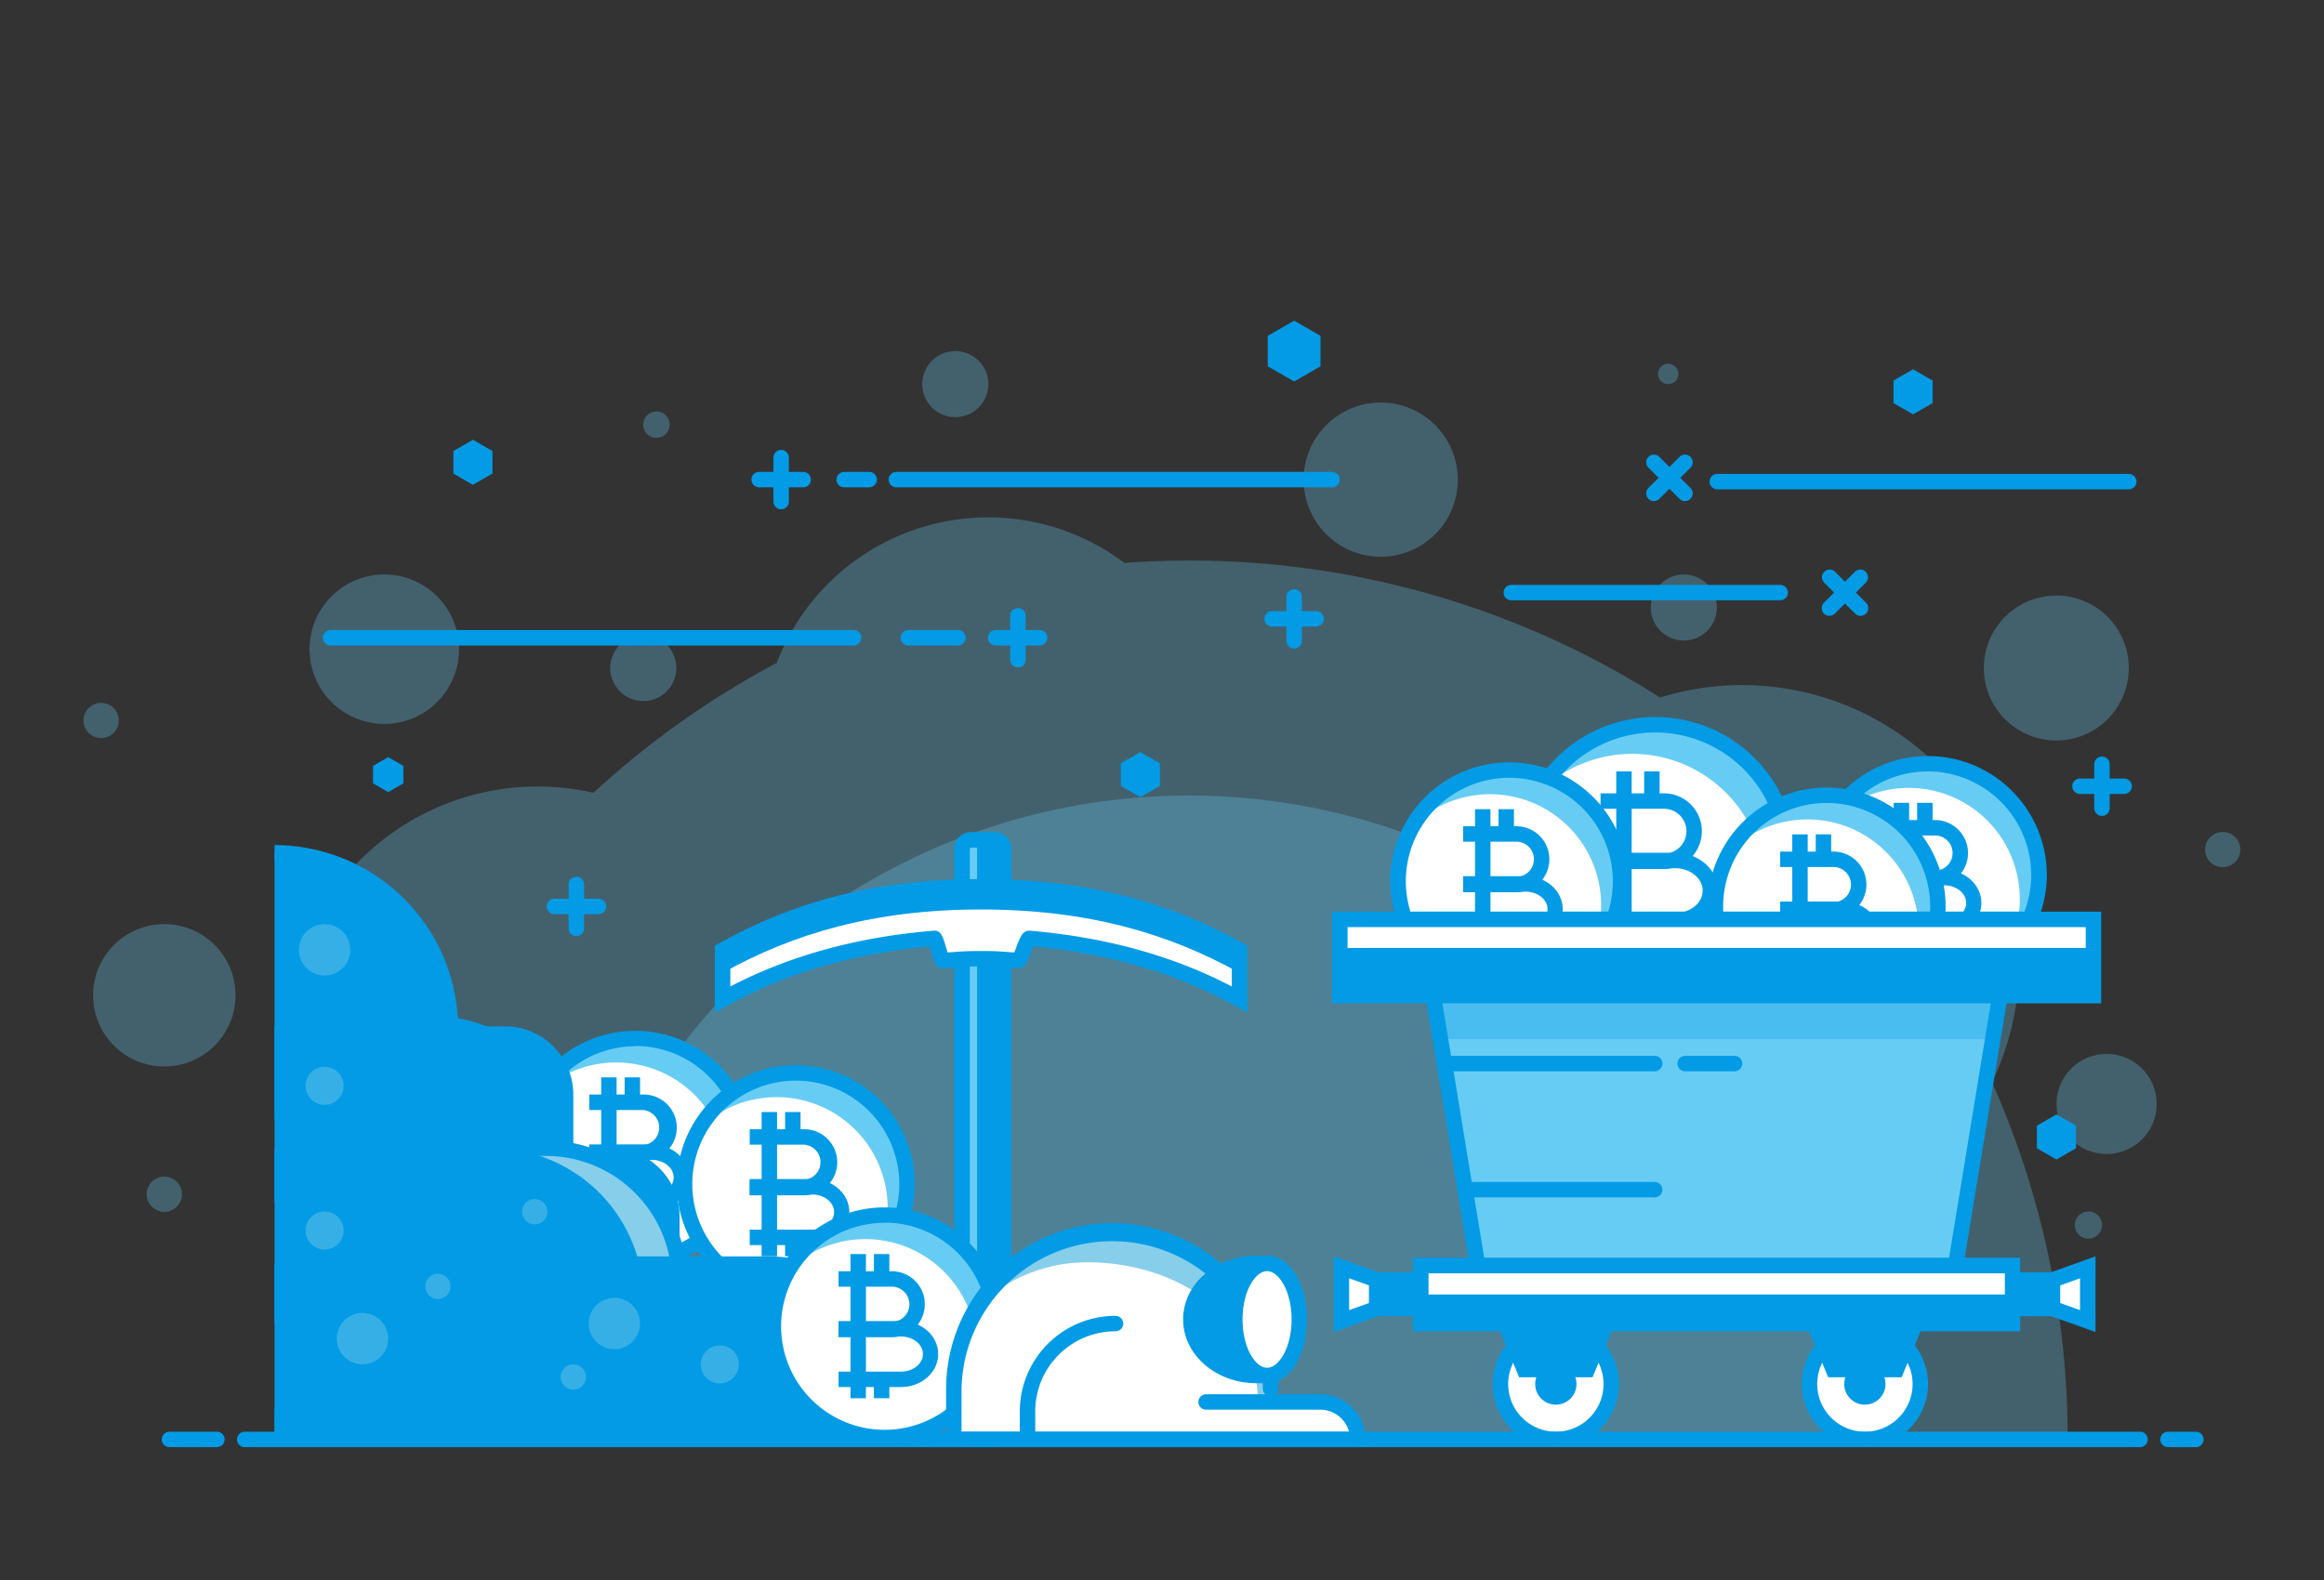 <svg id="Layer_1" data-name="Layer 1" xmlns="http://www.w3.org/2000/svg" viewBox="0 0 500 340"><rect x="0" y="0" width="500" height="340" fill="#333333" stroke="none"/><defs><style>.cls-1{opacity:.3}.cls-2{fill:#67ccf4}.cls-3{fill:#fff}.cls-4{fill:#039be5}.cls-5{fill:#86ceea}.cls-6{opacity:.39}</style></defs><g class="cls-1"><path class="cls-2" d="M444.85 309.75a188.36 188.36 0 0 0-16.28-76.85 59.64 59.64 0 0 0-71.41-82.8 188.25 188.25 0 0 0-101.43-29.47q-7 0-13.82.5a48.71 48.71 0 0 0-74.8 21.52 190 190 0 0 0-39.44 27.95 54 54 0 0 0-66 52.65 53.76 53.76 0 0 0 12.24 34.23 189 189 0 0 0-7.32 52.27Z"/></g><g class="cls-1"><path class="cls-2" d="M393.11 309.75a137.38 137.38 0 1 0-274.75 0Z"/></g><g class="cls-1"><path class="cls-2" d="M464 237.56a10.77 10.77 0 1 1-10.77-10.77A10.77 10.77 0 0 1 464 237.56Z"/></g><g class="cls-1"><circle class="cls-2" cx="297.04" cy="103.21" r="16.59" transform="rotate(-76.67 297.053 103.205)"/></g><g class="cls-1"><path class="cls-2" d="M145.51 143.75a7.11 7.11 0 1 1-7.1-7.11 7.11 7.11 0 0 1 7.1 7.11Z"/></g><g class="cls-1"><circle class="cls-2" cx="362.27" cy="130.73" r="7.11"/></g><g class="cls-1"><path class="cls-2" d="M212.64 82.66a7.11 7.11 0 1 1-7.1-7.11 7.1 7.1 0 0 1 7.1 7.11Z"/></g><g class="cls-1"><path class="cls-2" d="M452.23 263.61a2.92 2.92 0 1 1-2.92-2.91 2.92 2.92 0 0 1 2.92 2.91Z"/></g><g class="cls-1"><path class="cls-2" d="M361.1 80.47a2.19 2.19 0 1 1-2.19-2.19 2.19 2.19 0 0 1 2.19 2.19Z"/></g><g class="cls-1"><circle class="cls-2" cx="141.23" cy="91.38" r="2.85"/></g><g class="cls-1"><path class="cls-2" d="M25.55 155.05a3.79 3.79 0 1 1-3.79-3.8 3.79 3.79 0 0 1 3.79 3.8Z"/></g><g class="cls-1"><path class="cls-2" d="M482 182.83a3.79 3.79 0 1 1-3.79-3.8 3.79 3.79 0 0 1 3.79 3.8Z"/></g><g class="cls-1"><circle class="cls-2" cx="82.68" cy="139.7" r="16.08"/></g><g class="cls-1"><path class="cls-2" d="M39.14 257a3.79 3.79 0 1 1-3.79-3.8 3.79 3.79 0 0 1 3.79 3.8Z"/></g><g class="cls-1"><path class="cls-2" d="M458 143.75a15.59 15.59 0 1 1-15.58-15.59A15.58 15.58 0 0 1 458 143.75Z"/></g><g class="cls-1"><circle class="cls-2" cx="35.35" cy="214.18" r="15.32"/></g><circle class="cls-3" cx="136.69" cy="247.36" r="23.93" transform="rotate(-76.65 136.706 247.365)"/><path class="cls-2" d="M136.69 223.43a23.89 23.89 0 0 0-20.6 11.79 23.9 23.9 0 0 1 37 29.56 23.91 23.91 0 0 0-16.37-41.35Z"/><path class="cls-4" d="M138.23 249.75h-11.45v-3.32h11.45a3.79 3.79 0 0 0 0-7.57h-11.45v-3.32h11.45a7.11 7.11 0 1 1 0 14.21Z"/><path class="cls-4" d="M140.21 260.47h-13.43v-3.32h13.43c2.61 0 4.73-1.7 4.73-3.78s-2.12-3.78-4.73-3.78h-13.43v-3.33h13.43c4.44 0 8 3.19 8 7.11s-3.56 7.1-8 7.1Z"/><path class="cls-4" d="M129.34 231.84h3.32v31.03h-3.32zm5.05 0h3.32v5.36h-3.32zm0 26.97h3.32v4.06h-3.32z"/><path class="cls-4" d="M136.69 273a25.59 25.59 0 1 1 25.59-25.59A25.62 25.62 0 0 1 136.69 273Zm0-47.86A22.27 22.27 0 1 0 159 247.36a22.29 22.29 0 0 0-22.31-22.27Z"/><path class="cls-3" d="M384.69 184.49A28.53 28.53 0 1 1 356.17 156a28.53 28.53 0 0 1 28.52 28.49Z"/><path class="cls-2" d="M356.17 156a28.48 28.48 0 0 0-24.56 14 28.49 28.49 0 0 1 44.07 35.24A28.5 28.5 0 0 0 356.17 156Z"/><path class="cls-4" d="M358 187h-13.65v-3.3H358a4.83 4.83 0 0 0 0-9.66h-13.65v-3.32H358a8.15 8.15 0 0 1 0 16.3Z"/><path class="cls-4" d="M360.37 199.8h-16v-3.32h16c3.28 0 5.95-2.16 5.95-4.83s-2.67-4.82-5.95-4.82h-16v-3.33h16c5.11 0 9.27 3.66 9.27 8.15s-4.16 8.15-9.27 8.15Z"/><path class="cls-4" d="M347.73 165.99h3.32v36.99h-3.32zm6.01 0h3.32v6.39h-3.32zm0 32.15h3.32v4.84h-3.32z"/><path class="cls-4" d="M356.17 214.68a30.19 30.19 0 1 1 30.19-30.19 30.23 30.23 0 0 1-30.19 30.19Zm0-57.06A26.87 26.87 0 1 0 383 184.49a26.9 26.9 0 0 0-26.83-26.87Z"/><circle class="cls-3" cx="324.7" cy="189.64" r="23.93" transform="rotate(-76.65 324.723 189.64)"/><path class="cls-2" d="M324.7 165.71a23.89 23.89 0 0 0-20.6 11.79 23.9 23.9 0 0 1 37 29.56 23.91 23.91 0 0 0-16.37-41.35Z"/><path class="cls-4" d="M326.24 192h-11.45v-3.32h11.45a3.78 3.78 0 0 0 0-7.56h-11.45v-3.32h11.45a7.1 7.1 0 1 1 0 14.2Z"/><path class="cls-4" d="M328.22 202.75h-13.43v-3.32h13.43c2.61 0 4.73-1.69 4.73-3.78s-2.12-3.78-4.73-3.78h-13.43v-3.32h13.43c4.44 0 8 3.18 8 7.1s-3.56 7.1-8 7.1Z"/><path class="cls-4" d="M317.35 174.13h3.32v31.03h-3.32zm5.05 0h3.32v5.36h-3.32zm0 26.96h3.32v4.06h-3.32z"/><path class="cls-4" d="M324.7 215.23a25.59 25.59 0 1 1 25.59-25.59 25.62 25.62 0 0 1-25.59 25.59Zm0-47.86a22.27 22.27 0 1 0 22.3 22.27 22.29 22.29 0 0 0-22.3-22.27Z"/><circle class="cls-3" cx="414.77" cy="188.28" r="23.93" transform="rotate(-76.65 414.8 188.27)"/><path class="cls-2" d="M414.77 164.35a23.89 23.89 0 0 0-20.6 11.79 23.9 23.9 0 0 1 37 29.56 23.91 23.91 0 0 0-16.37-41.35Z"/><path class="cls-4" d="M416.31 190.67h-11.45v-3.32h11.45a3.78 3.78 0 1 0 0-7.56h-11.45v-3.32h11.45a7.1 7.1 0 1 1 0 14.2Z"/><path class="cls-4" d="M418.29 201.39h-13.43v-3.32h13.43c2.61 0 4.73-1.7 4.73-3.78s-2.12-3.78-4.73-3.78h-13.43v-3.32h13.43c4.44 0 8 3.18 8 7.1s-3.56 7.1-8 7.1Z"/><path class="cls-4" d="M407.42 172.76h3.32v31.03h-3.32zm5.05 0h3.32v5.36h-3.32zm0 26.97h3.32v4.06h-3.32z"/><path class="cls-4" d="M414.77 213.87a25.59 25.59 0 1 1 25.59-25.59 25.62 25.62 0 0 1-25.59 25.59Zm0-47.86A22.27 22.27 0 1 0 437 188.28 22.29 22.29 0 0 0 414.77 166Z"/><circle class="cls-3" cx="392.95" cy="195.06" r="23.93" transform="rotate(-76.65 392.976 195.05)"/><path class="cls-2" d="M393 171.13a23.89 23.89 0 0 0-20.6 11.79 23.9 23.9 0 0 1 37 29.56 23.91 23.91 0 0 0-16.4-41.35Z"/><path class="cls-4" d="M394.49 197.45H383v-3.32h11.45a3.78 3.78 0 1 0 0-7.56H383v-3.32h11.45a7.1 7.1 0 1 1 0 14.2Z"/><path class="cls-4" d="M396.47 208.17H383v-3.32h13.43c2.61 0 4.73-1.69 4.73-3.78s-2.12-3.78-4.73-3.78H383V194h13.43c4.44 0 8 3.18 8 7.1s-3.52 7.07-7.96 7.07Z"/><path class="cls-4" d="M385.6 179.55h3.32v31.03h-3.32zm5.05 0h3.32v5.36h-3.32zm0 26.96h3.32v4.06h-3.32z"/><path class="cls-4" d="M393 220.65a25.59 25.59 0 1 1 25.59-25.59A25.62 25.62 0 0 1 393 220.65Zm0-47.86a22.27 22.27 0 1 0 22.27 22.27A22.29 22.29 0 0 0 393 172.79Z"/><circle class="cls-3" cx="171.21" cy="254.81" r="23.93" transform="rotate(-76.65 171.227 254.817)"/><path class="cls-2" d="M171.21 230.88a23.9 23.9 0 0 0-20.6 11.8 23.9 23.9 0 0 1 37 29.56 23.91 23.91 0 0 0-16.37-41.36Z"/><path class="cls-4" d="M172.75 257.21H161.3v-3.33h11.45a3.78 3.78 0 0 0 0-7.56H161.3V243h11.45a7.11 7.11 0 1 1 0 14.21Z"/><path class="cls-4" d="M174.74 267.93H161.3v-3.32h13.44c2.6 0 4.72-1.7 4.72-3.78s-2.12-3.79-4.72-3.79H161.3v-3.32h13.44c4.43 0 8 3.19 8 7.11s-3.57 7.1-8 7.1Z"/><path class="cls-4" d="M163.86 239.3h3.32v31.03h-3.32zm5.05 0h3.32v5.36h-3.32zm0 26.97h3.32v4.06h-3.32z"/><path class="cls-4" d="M171.21 280.4a25.59 25.59 0 1 1 25.59-25.59 25.61 25.61 0 0 1-25.59 25.59Zm0-47.86a22.27 22.27 0 1 0 22.27 22.27 22.29 22.29 0 0 0-22.27-22.27Zm-42.46-35.82h-9.46a1.66 1.66 0 0 1 0-3.32h9.46a1.66 1.66 0 0 1 0 3.32Z"/><path class="cls-4" d="M124 201.45a1.66 1.66 0 0 1-1.66-1.66v-9.46a1.66 1.66 0 1 1 3.32 0v9.46a1.66 1.66 0 0 1-1.66 1.66Zm333-30.6h-9.5a1.66 1.66 0 0 1 0-3.32h9.5a1.66 1.66 0 1 1 0 3.32Z"/><path class="cls-4" d="M452.23 175.58a1.67 1.67 0 0 1-1.66-1.66v-9.46a1.66 1.66 0 1 1 3.32 0v9.46a1.66 1.66 0 0 1-1.66 1.66Zm-169.07-40.75h-9.46a1.66 1.66 0 0 1 0-3.32h9.46a1.66 1.66 0 0 1 0 3.32Z"/><path class="cls-4" d="M278.43 139.56a1.66 1.66 0 0 1-1.66-1.66v-9.46a1.66 1.66 0 1 1 3.32 0v9.46a1.67 1.67 0 0 1-1.66 1.66Zm115.16-7.04a1.66 1.66 0 0 1-1.17-2.83l6.69-6.69a1.66 1.66 0 0 1 2.35 2.34l-6.69 6.7a1.68 1.68 0 0 1-1.18.48Z"/><path class="cls-4" d="M400.28 132.52a1.66 1.66 0 0 1-1.17-.48l-6.69-6.7a1.66 1.66 0 0 1 2.35-2.34l6.69 6.69a1.66 1.66 0 0 1 0 2.35 1.68 1.68 0 0 1-1.18.48Zm-159.14 31.74 4.2-2.42 4.21 2.42v4.86l-4.21 2.43-4.2-2.43v-4.86zM97.55 97.05l4.2-2.42 4.2 2.42v4.86l-4.2 2.42-4.2-2.42v-4.86zm309.83-15.16 4.21-2.43 4.2 2.43v4.86l-4.2 2.42-4.21-2.42v-4.86zm30.85 160.34 4.21-2.42 4.2 2.42v4.86l-4.2 2.43-4.21-2.43v-4.86zM272.75 72.28l5.68-3.28 5.67 3.28v6.54l-5.67 3.28-5.68-3.28v-6.54zm13.82 32.59h-93.72a1.66 1.66 0 1 1 0-3.32h93.72a1.66 1.66 0 1 1 0 3.32Zm-99.57 0h-5.38a1.66 1.66 0 1 1 0-3.32H187a1.66 1.66 0 1 1 0 3.32Zm-14.2 0h-9.47a1.66 1.66 0 0 1 0-3.32h9.47a1.66 1.66 0 1 1 0 3.32Z"/><path class="cls-4" d="M168.06 109.6a1.66 1.66 0 0 1-1.66-1.66v-9.46a1.66 1.66 0 1 1 3.32 0v9.46a1.66 1.66 0 0 1-1.66 1.66Zm55.62 29.3h-9.46a1.66 1.66 0 1 1 0-3.32h9.46a1.66 1.66 0 0 1 0 3.32Z"/><path class="cls-4" d="M219 143.63a1.66 1.66 0 0 1-1.66-1.66v-9.46a1.66 1.66 0 0 1 3.32 0V142a1.66 1.66 0 0 1-1.66 1.63Zm143.52-35.8a1.64 1.64 0 0 1-1.17-.48l-6.69-6.7a1.65 1.65 0 0 1 2.34-2.34l6.69 6.69a1.66 1.66 0 0 1 0 2.35 1.64 1.64 0 0 1-1.17.48Z"/><path class="cls-4" d="M355.83 107.83a1.64 1.64 0 0 1-1.17-.48 1.66 1.66 0 0 1 0-2.35l6.69-6.69a1.65 1.65 0 0 1 2.34 2.34l-6.69 6.7a1.64 1.64 0 0 1-1.17.48ZM383 129.18h-57.85a1.66 1.66 0 1 1 0-3.32H383a1.66 1.66 0 1 1 0 3.32Zm-199.34 9.72H71.12a1.66 1.66 0 0 1 0-3.32h112.54a1.66 1.66 0 1 1 0 3.32ZM458 105.3h-88.53a1.66 1.66 0 0 1 0-3.32H458a1.66 1.66 0 1 1 0 3.32Zm-251.91 33.6h-10.65a1.66 1.66 0 0 1 0-3.32h10.65a1.66 1.66 0 1 1 0 3.32ZM80.26 164.81l3.26-1.88 3.26 1.88v3.76l-3.26 1.89-3.26-1.89v-3.76z"/><rect class="cls-4" x="206.95" y="180.71" width="8.95" height="129.03" rx=".87"/><path class="cls-2" d="M210.21 308.32V182.14a1.43 1.43 0 0 1 1.43-1.43h-3.26a1.43 1.43 0 0 0-1.43 1.43v126.18a1.43 1.43 0 0 0 1.43 1.43h3.26a1.43 1.43 0 0 1-1.43-1.43Z"/><path class="cls-4" d="M214 311.41h-5.08a3.61 3.61 0 0 1-3.6-3.6V182.65a3.61 3.61 0 0 1 3.6-3.6H214a3.6 3.6 0 0 1 3.6 3.6v125.16a3.6 3.6 0 0 1-3.6 3.6Zm-5.08-129a.28.28 0 0 0-.27.28v125.12a.28.28 0 0 0 .27.28H214a.28.28 0 0 0 .28-.28V182.65a.28.28 0 0 0-.28-.28Z"/><path class="cls-3" d="M266.68 204.47c-15.08-8.43-32.6-13.64-55.61-13.64s-40.52 5.21-55.6 13.64v10.59c12.34-6.9 27.43-11.65 45.53-13.14.45 0 1.43 4.81 1.89 4.78 3.57-.26 4.48-.4 8.18-.4s4.46.13 8 .38c.64 0 1.79-4.79 2.43-4.73 18 1.52 32.94 6.25 45.22 13.11Z"/><path class="cls-4" d="M211.07 190.83c-23 0-40.52 5.21-55.6 13.64v4.89c15.08-8.43 32.59-13.65 55.6-13.65s40.53 5.22 55.61 13.65v-4.89c-15.08-8.47-32.6-13.64-55.61-13.64Z"/><path class="cls-4" d="M153.81 217.89V203.5l.85-.47c16.91-9.46 34.83-13.86 56.41-13.86s39.5 4.4 56.42 13.86l.85.47v14.39l-2.47-1.38c-12.54-7-27.21-11.32-43.6-12.83-.16.39-.34.87-.47 1.21-.77 2.07-1.28 3.57-2.88 3.45l-1.78-.13c-2.14-.17-3.21-.25-6.07-.25s-4.07.09-6.3.26l-1.76.13c-1.58.13-2-1.27-2.66-3.57-.1-.33-.22-.75-.34-1.11-16.45 1.5-31.16 5.81-43.73 12.84Zm67.6-17.61h.19c16.19 1.37 30.78 5.4 43.42 12v-6.83c-16.15-8.84-33.32-13-53.95-13s-37.79 4.12-53.94 13v6.83c12.71-6.63 27.41-10.67 43.73-12 1.58-.15 2 1.26 2.67 3.56.11.34.23.76.35 1.13l.64-.05c2.24-.17 3.47-.27 6.55-.27s4.17.09 6.32.26l.83.06c.16-.39.34-.88.47-1.23.74-2 1.31-3.46 2.72-3.46ZM59.07 220.86h49.55a14.73 14.73 0 0 1 14.73 14.73v23H59.07v-37.73Z"/><path class="cls-4" d="M96.9 240.83H59.07v-57.32a37.83 37.83 0 0 1 37.83 37.83Zm-37.83 6.26h72.41a14.73 14.73 0 0 1 14.73 14.73v23H59.07v-37.73Z"/><path class="cls-5" d="M113.6 247.09h-7.75a32.61 32.61 0 0 1 32.61 32.61v5.11h7.75v-5.11a32.61 32.61 0 0 0-32.61-32.61Z"/><path class="cls-4" d="M59.07 272h120.41a14.73 14.73 0 0 1 14.73 14.73v23H59.07V272Z"/><path class="cls-4" d="M59.07 303.1v6.65h135.14v-5.12c0-.52-.05-1-.07-1.53Zm62.07-54.35a1.66 1.66 0 0 1-1.66-1.66c0-14.36-11.7-25.19-27.2-25.19H73.51a1.67 1.67 0 0 1 0-3.33h18.77c17.4 0 30.52 12.26 30.52 28.52a1.67 1.67 0 0 1-1.66 1.66Z"/><path class="cls-4" d="M98.56 221.34h-3.32a36.22 36.22 0 0 0-36.17-36.17v-3.32a39.54 39.54 0 0 1 39.49 39.49Zm47.27 51.6a1.65 1.65 0 0 1-1.63-1.39 27.08 27.08 0 0 0-26.85-22.8H92.57a1.66 1.66 0 0 1 0-3.32h24.78A30.39 30.39 0 0 1 147.48 271a1.67 1.67 0 0 1-1.38 1.9 1.23 1.23 0 0 1-.27.04ZM86.7 248.75h-4.77a1.66 1.66 0 0 1 0-3.32h4.77a1.66 1.66 0 0 1 0 3.32Zm-10.98 0h-5.88a1.66 1.66 0 0 1 0-3.32h5.88a1.66 1.66 0 0 1 0 3.32Z"/><path class="cls-4" d="M194.21 311.41a1.67 1.67 0 0 1-1.66-1.66v-8.87a27.23 27.23 0 0 0-27.2-27.2h-45.89a1.66 1.66 0 1 1 0-3.32h45.89a30.55 30.55 0 0 1 30.52 30.52v8.87a1.66 1.66 0 0 1-1.66 1.66Zm-81.88-37.73h-7.22a1.66 1.66 0 1 1 0-3.32h7.22a1.66 1.66 0 1 1 0 3.32Z"/><g class="cls-6"><circle class="cls-5" cx="77.98" cy="288.06" r="5.53"/></g><g class="cls-6"><circle class="cls-5" cx="69.84" cy="204.4" r="5.53"/></g><g class="cls-6"><circle class="cls-5" cx="132.18" cy="284.81" r="5.53"/></g><g class="cls-6"><circle class="cls-4" cx="105.85" cy="288.06" r="4.1"/></g><g class="cls-6"><circle class="cls-5" cx="69.84" cy="264.8" r="4.1"/></g><g class="cls-6"><circle class="cls-5" cx="154.86" cy="293.6" r="4.1"/></g><g class="cls-6"><circle class="cls-5" cx="69.84" cy="233.66" r="4.1"/></g><g class="cls-6"><circle class="cls-5" cx="94.22" cy="276.82" r="2.72"/></g><g class="cls-6"><circle class="cls-4" cx="179.58" cy="293.6" r="2.72"/></g><g class="cls-6"><path class="cls-4" d="M99.5 236.38a2.72 2.72 0 1 1-2.72-2.72 2.72 2.72 0 0 1 2.72 2.72Z"/></g><g class="cls-6"><circle class="cls-4" cx="86.69" cy="212.17" r="2.72"/></g><g class="cls-6"><circle class="cls-4" cx="164.57" cy="280.64" r="1.47"/></g><g class="cls-6"><path class="cls-4" d="M89.63 259.18a1.47 1.47 0 1 1-1.47-1.46 1.47 1.47 0 0 1 1.47 1.46Z"/></g><g class="cls-6"><path class="cls-5" d="M126.07 296.32a2.72 2.72 0 1 1-2.72-2.72 2.72 2.72 0 0 1 2.72 2.72Z"/></g><g class="cls-6"><path class="cls-5" d="M117.77 260.74a2.72 2.72 0 1 1-2.72-2.72 2.72 2.72 0 0 1 2.72 2.72Z"/></g><circle class="cls-3" cx="190.32" cy="285.37" r="23.93" transform="rotate(-76.65 190.342 285.374)"/><path class="cls-2" d="M190.32 261.44a23.9 23.9 0 0 0-20.6 11.79 23.9 23.9 0 0 1 37 29.56 23.91 23.91 0 0 0-16.37-41.35Z"/><path class="cls-4" d="M191.87 287.76h-11.46v-3.32h11.46a3.78 3.78 0 0 0 0-7.56h-11.46v-3.32h11.46a7.1 7.1 0 0 1 0 14.2Z"/><path class="cls-4" d="M193.85 298.48h-13.44v-3.32h13.44c2.6 0 4.72-1.69 4.72-3.78s-2.12-3.78-4.72-3.78h-13.44v-3.32h13.44c4.43 0 8 3.18 8 7.1s-3.57 7.1-8 7.1Z"/><path class="cls-4" d="M182.98 269.86h3.32v31.03h-3.32zm5.04 0h3.32v5.36h-3.32zm0 26.96h3.32v4.06h-3.32z"/><path class="cls-4" d="M190.32 311a25.59 25.59 0 1 1 25.59-25.59A25.62 25.62 0 0 1 190.32 311Zm0-47.86a22.27 22.27 0 1 0 22.27 22.27 22.29 22.29 0 0 0-22.27-22.31Zm105.86 12.29h13.23v6.14h-13.23z"/><path class="cls-4" d="M311.07 283.23h-16.55v-9.46h16.55Zm-13.23-3.32h9.9v-2.82h-9.9Z"/><path class="cls-3" d="m288.6 284.28 7.58-2.71v-6.14l-7.58-2.72v11.57z"/><path class="cls-4" d="M286.94 286.64v-16.29l10.9 3.91v8.48Zm3.32-11.57v6.85l4.26-1.52v-3.8Z"/><path class="cls-4" transform="rotate(180 434.98 278.5)" d="M428.37 275.43h13.23v6.14h-13.23z"/><path class="cls-4" d="M443.25 283.23h-16.54v-9.46h16.54ZM430 279.91h9.9v-2.82H430Z"/><path class="cls-3" d="m449.18 284.28-7.59-2.71v-6.14l7.59-2.72v11.57z"/><path class="cls-4" d="m450.84 286.64-10.91-3.9v-8.48l10.91-3.91Zm-7.59-6.24 4.26 1.52v-6.85l-4.26 1.53Z"/><path class="cls-3" d="M346.65 297.83a11.92 11.92 0 1 1-11.92-11.92 11.92 11.92 0 0 1 11.92 11.92Z"/><path class="cls-4" d="M339.17 297.83a4.44 4.44 0 1 1-4.44-4.44 4.43 4.43 0 0 1 4.44 4.44Z"/><path class="cls-4" d="M334.74 311.41a13.58 13.58 0 1 1 13.57-13.58 13.6 13.6 0 0 1-13.57 13.58Zm0-23.84A10.26 10.26 0 1 0 345 297.83a10.27 10.27 0 0 0-10.26-10.26Z"/><path class="cls-3" d="M413.15 297.83a11.92 11.92 0 1 1-11.92-11.92 11.92 11.92 0 0 1 11.92 11.92Z"/><path class="cls-4" d="M405.66 297.83a4.44 4.44 0 1 1-4.43-4.44 4.43 4.43 0 0 1 4.43 4.44Z"/><path class="cls-4" d="M401.23 311.41a13.58 13.58 0 1 1 13.58-13.58 13.6 13.6 0 0 1-13.58 13.58Zm0-23.84a10.26 10.26 0 1 0 10.26 10.26 10.27 10.27 0 0 0-10.26-10.26Z"/><path class="cls-2" d="M419.4 280.44H319.25l-13.57-82.6h127.3l-13.58 82.6z"/><g class="cls-1"><path class="cls-4" d="m428.74 223.62 4.24-25.78h-127.3l4.23 25.78h118.83z"/></g><path class="cls-4" d="M420.82 282.1h-103l-14.12-85.92h131.23Zm-100.16-3.32H418l13-79.28H307.63Z"/><path class="cls-4" d="M288.26 197.84H450.4v16.41H288.26z"/><path class="cls-3" d="M288.26 197.84H450.4v6.15H288.26z"/><path class="cls-4" d="M452.06 215.91H286.59v-19.73h165.47Zm-162.14-3.32h158.82V199.5H289.92Zm15.76 59.71h127.3v12.52h-127.3z"/><path class="cls-3" d="M305.68 272.3h127.3v6.26h-127.3z"/><path class="cls-4" d="M434.63 286.48H304v-15.84h130.63Zm-127.29-3.32h124V274h-124ZM356 230.53h-43.88a1.66 1.66 0 0 1 0-3.32H356a1.66 1.66 0 0 1 0 3.32Zm0 27.14h-40.77a1.66 1.66 0 0 1 0-3.32H356a1.66 1.66 0 0 1 0 3.32Zm17.18-27.14h-10.64a1.66 1.66 0 0 1 0-3.32h10.64a1.66 1.66 0 0 1 0 3.32Z"/><path class="cls-4" d="M341.52 294.72h-13.57l-4.07-9.9h21.71l-4.07 9.9z"/><path class="cls-4" d="M342.63 296.38h-15.79l-5.44-13.22h26.67Zm-13.57-3.32h11.35l2.7-6.58h-16.75Zm78.95 1.66h-13.57l-4.07-9.9h21.71l-4.07 9.9z"/><path class="cls-4" d="M409.13 296.38h-15.8l-5.44-13.22h26.67Zm-13.57-3.32h11.34l2.71-6.58h-16.76Z"/><path class="cls-3" d="M284.06 301.69h-10.7v-2.75a34.07 34.07 0 0 0-34.07-34.07 34.07 34.07 0 0 0-34.07 34.07V309l-6.65.72h93.55a8.06 8.06 0 0 0-8.06-8.03Z"/><path class="cls-5" d="M273.36 301.69v-2.75a34.07 34.07 0 0 0-34.07-34.07 34 34 0 0 0-29 16.33 34 34 0 0 1 23.64-9.57c18.82 0 36.7 11.19 36.7 30Zm-73.56 7.92-1.23.14h1.23v-.14z"/><path class="cls-4" d="M293.78 311.41h-95.21a1.66 1.66 0 1 1 0-3.32h91.67a6.41 6.41 0 0 0-6.18-4.74h-24.57a1.66 1.66 0 1 1 0-3.32h24.57a9.73 9.73 0 0 1 9.72 9.72Z"/><path class="cls-4" d="M205.21 311.41a1.67 1.67 0 0 1-1.66-1.66v-10.81a35.74 35.74 0 0 1 71.48 0 1.67 1.67 0 0 1-3.33 0 32.42 32.42 0 0 0-64.83 0v10.81a1.66 1.66 0 0 1-1.66 1.66Z"/><path class="cls-4" d="M221.07 311.41a1.66 1.66 0 0 1-1.66-1.66v-6A20.57 20.57 0 0 1 240 283.16a1.66 1.66 0 1 1 0 3.32 17.25 17.25 0 0 0-17.27 17.26v6a1.66 1.66 0 0 1-1.66 1.67Zm49.17-39.54c-7.75 0-14 5.4-14 12.06s6.29 12.06 14 12.06Z"/><path class="cls-4" d="M271.9 297.65h-1.66c-8.66 0-15.7-6.15-15.7-13.72s7-13.72 15.7-13.72h1.66Zm-3.32-24c-6 .69-10.72 5.05-10.72 10.31s4.68 9.63 10.72 10.31Z"/><path class="cls-3" d="M279.54 283.93c0 6.66-3.1 12.06-6.93 12.06s-6.94-5.4-6.94-12.06 3.11-12.06 6.94-12.06 6.93 5.4 6.93 12.06Z"/><path class="cls-4" d="M272.61 297.65c-4.82 0-8.6-6-8.6-13.72s3.78-13.72 8.6-13.72 8.59 6 8.59 13.72-3.78 13.72-8.59 13.72Zm0-24.12c-2.5 0-5.28 4.27-5.28 10.4s2.78 10.4 5.28 10.4 5.27-4.27 5.27-10.4-2.78-10.4-5.27-10.4Zm187.81 37.88H52.65a1.66 1.66 0 1 1 0-3.32h407.77a1.66 1.66 0 0 1 0 3.32Zm12.02 0h-6a1.66 1.66 0 0 1 0-3.32h6a1.66 1.66 0 0 1 0 3.32Zm-425.77 0H36.46a1.66 1.66 0 1 1 0-3.32h10.21a1.66 1.66 0 0 1 0 3.32Z"/></svg>